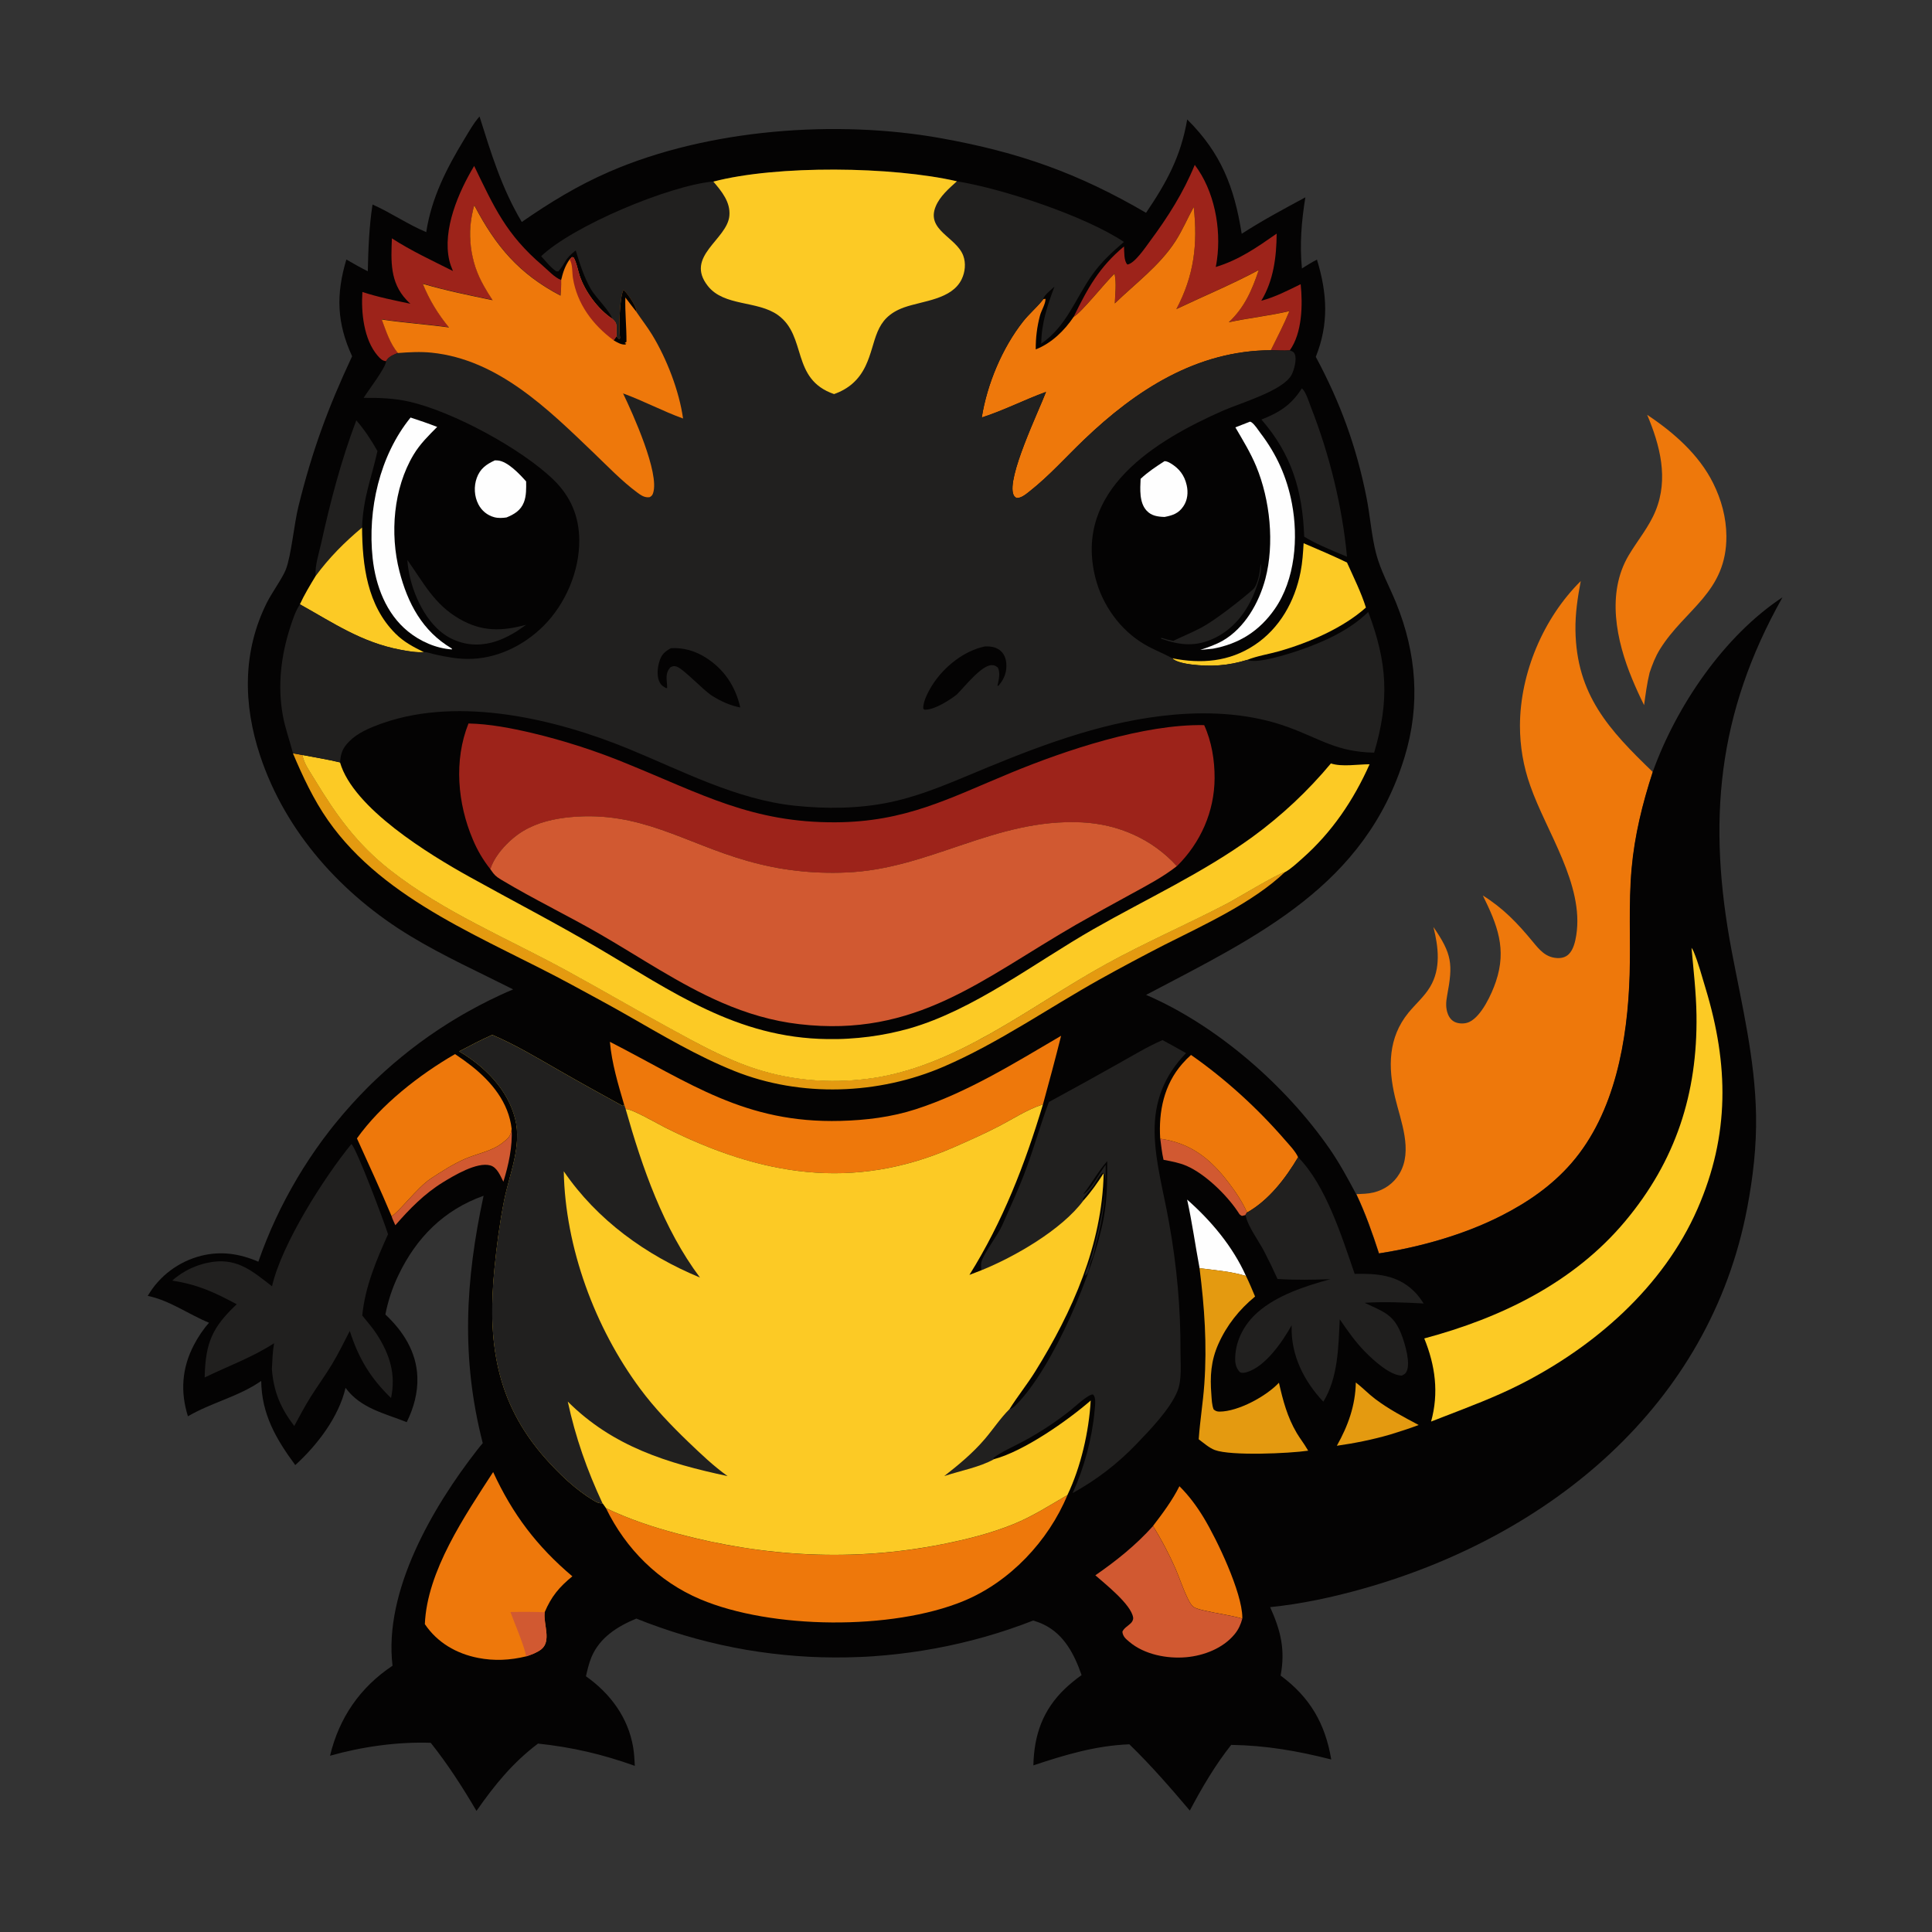 <?xml version="1.0" encoding="UTF-8"?>
<svg id="_x2014_ÎÓÈ_x5F_1" xmlns="http://www.w3.org/2000/svg" version="1.1" viewBox="0 0 4000 4000">
  <rect x="0" y="0" width="4000" height="4000" fill="#333333" stroke="none"/>
  <!-- Generator: Adobe Illustrator 29.2.1, SVG Export Plug-In . SVG Version: 2.1.0 Build 116)  -->
  <defs>
    <style>
      .st0 {
        fill: #21201f;
      }

      .st1 {
        fill: #9d231a;
      }

      .st2 {
        fill: #d15931;
      }

      .st3 {
        display: none;
      }

      .st3, .st4 {
        fill: #fefefe;
      }

      .st5 {
        fill: #e49a10;
      }

      .st6 {
        fill: #ee780b;
      }

      .st7 {
        fill: #040303;
      }

      .st8 {
        fill: #fcca25;
      }
    </style>
  </defs>
  <path class="st3" d="M0,0h4000v4000H0V0Z"/>
  <path class="st6" d="M3410.2,858.8c54.4,36.1,107.3,82.3,136.7,141.5,17,34.1,27.1,71.2,27.4,109.4.8,116.8-85.7,151.1-137.5,234.4-9.6,15.5-15.7,31.4-21.5,48.7-5.4,22.1-8.3,44.6-11.4,67.1-8.9-17.8-17.1-35.8-24.7-54.2-32.9-79.3-53.7-177.7-7.1-256.1,18.5-31.1,41.9-58.4,55.7-92.3,27.1-66.5,9.1-135.3-17.6-198.7Z"/>
  <path class="st6" d="M3069.7,1853.8c42.4,26.4,72,57.4,103.5,95.6,13.9,16.9,26.6,32.5,49.9,34.1,9.3.6,18.1-1.3,24.9-8,9.7-9.6,13.4-26.1,15.5-39.3,16.5-104.6-62.4-214.9-95.2-309.3-3.6-10-6.7-20.1-9.4-30.4-2.7-10.2-4.9-20.6-6.7-31-1.8-10.4-3.1-21-4-31.5-.9-10.6-1.3-21.1-1.3-31.7.3-108.6,48.4-222.7,125.9-299.3-6.4,33.5-11.5,67.3-11,101.5,1.9,134.3,70,207,160.2,293.9-21.3,65.4-37.5,131.1-43.6,199.7-6.5,73.6-1.8,146.8-4.1,220.4-4.1,133.9-30.1,285.4-120.5,389.5-40.7,46.8-90.6,81.2-145.5,109-77.2,39.2-167.6,64.7-253.1,77.9-13.6-41.9-27.9-82.6-46.8-122.5,11.7-.6,24-.7,35.4-3.5,22.6-5.5,41.8-19,53.7-39.1,28.3-47.9,2.4-108.8-9.2-157.9-14.8-62.4-14.5-123.6,27.9-175.4,14.6-17.8,32.6-33.2,44.5-53,23-38,17.4-83.4,7-124.3,38.8,56.3,40.7,76.8,28.4,142.2-2.4,12.9-3.3,25.6,1.6,38.1,2.9,7.4,7.9,13.8,15.4,16.9,8.8,3.6,20.7,3.5,29.3-.7,25.1-12.1,46.1-57.9,54.6-83.2,23-67.8,3.1-117.6-27.1-178.8Z"/>
  <path class="st7" d="M992.9,241.5c24.2,76.8,45.9,148.4,87.4,218.1,58.3-40.5,116.8-76.2,182.1-104.4,203.7-88.1,469.5-108.1,686.7-68.9,160.8,29,282.8,72,423.7,154.3,43-63.7,71.9-116.4,85.2-193.3,70.3,69.7,97.6,140.6,112.8,236.7,43.1-27.8,86.7-51.1,131.8-75.4-8,49.3-12,97.2-7.1,147.2,10.2-6.3,20.3-12.9,31.1-18.3,21.3,69.6,25,132.8-2.4,201.3,50.5,94.1,83.9,185.2,104.8,290.2,7.7,38.5,10.4,79.7,20.2,117.5,9.1,34.9,27.7,68.2,41.3,101.7,42.3,104.4,50.6,211.1,17.5,319.3-81.5,266.5-304.5,370.9-532.6,491l-2.5,1.3c146.9,63.2,289.6,188.2,380.2,319.1,20.7,30,37.7,61.7,54.9,93.8,18.9,39.9,33.2,80.6,46.8,122.5,85.5-13.3,175.9-38.7,253.1-77.9,54.9-27.9,104.8-62.2,145.5-109,90.4-104.1,116.4-255.7,120.5-389.5,2.2-73.6-2.5-146.8,4.1-220.4,6.1-68.6,22.4-134.4,43.6-199.7,48.7-136,147.2-281.8,268.9-362.1-135.5,240.7-156,464.7-105.1,733.1,21.5,113.2,48.2,222.8,50.3,338.7,1.2,64.7-6.2,128.4-18.2,191.9-77.4,409.5-408.7,680.1-796.2,789.1-62.3,17.5-127.1,31.5-191.6,38,21.9,48.8,31.7,87.9,21.7,141.7,60.8,45,92.3,99.4,104.8,173.7-69.7-17.7-135-29.1-207.1-30.2-32.7,40.9-61.3,89.7-85.7,136-39.9-47.1-80.9-94.3-125.2-137.2-69.2,2.6-133.6,21.9-198.7,43.6,1.4-62.8,19.3-114.6,65.5-158.8,10.8-10.2,22.2-19.5,34.3-28.1-14.7-42.4-35.8-84-78.2-104.6-7-3.4-14.5-6.2-21.9-8.4-8.2,3.2-16.4,6.3-24.6,9.3-8.2,3-16.5,5.9-24.8,8.7-8.3,2.8-16.6,5.5-25,8.1-8.4,2.6-16.8,5.1-25.2,7.5-8.4,2.4-16.9,4.7-25.4,6.9-8.5,2.2-17,4.3-25.5,6.3-8.5,2-17.1,3.9-25.7,5.7-8.6,1.8-17.2,3.5-25.8,5.1-8.6,1.6-17.3,3.1-25.9,4.5-8.7,1.4-17.3,2.7-26,3.9-8.7,1.2-17.4,2.3-26.1,3.3-8.7,1-17.4,1.9-26.2,2.7-8.7.8-17.5,1.5-26.2,2.1-8.7.6-17.5,1.1-26.3,1.4-8.8.4-17.5.6-26.3.8-8.8.2-17.5.2-26.3.2s-17.5-.2-26.3-.4c-8.8-.2-17.5-.6-26.3-1-8.8-.5-17.5-1-26.2-1.7-8.7-.7-17.5-1.4-26.2-2.3-8.7-.9-17.4-1.8-26.1-2.9-8.7-1.1-17.4-2.2-26.1-3.5-8.7-1.3-17.3-2.7-26-4.1-8.6-1.5-17.3-3.1-25.9-4.8-8.6-1.7-17.2-3.5-25.8-5.4-8.6-1.9-17.1-3.9-25.6-6-8.5-2.1-17-4.3-25.5-6.6-8.5-2.3-16.9-4.7-25.3-7.2-8.4-2.5-16.8-5.1-25.1-7.8-8.3-2.7-16.7-5.5-24.9-8.4-8.3-2.9-16.5-5.9-24.7-8.9-8.2-3.1-16.4-6.3-24.5-9.5-39.1,16.2-75.6,39.1-92.7,79.5-5.4,12.8-8.4,26.5-11.6,39.9,50.4,35.6,87.5,85.4,97.8,147.3,2.1,12.6,2.8,25.5,3.4,38.2-66.9-24-129.8-38.6-200.4-46.1-52.5,39.6-90,85.8-127.4,139.4-28.8-49-59.3-96.5-94.7-141-68.6-2.4-142.8,8.1-208.5,26.8,18.7-78.3,62-141.6,129.4-186.4-18.6-154.2,83.1-328.7,175.5-447,3.6-4.7,7.4-9.3,11.3-13.8-45.1-175.4-36.2-336.3,1.7-512.2-82.1,29.2-139.4,86.8-176.5,164.8-6.2,12.9-11.5,26.1-16,39.6-4.5,13.6-8.1,27.3-10.8,41.4,36.9,34.6,64.3,77.4,66.2,129.3,1.2,32.8-7.6,64.4-22,93.6-46.4-18.4-95.7-28.7-126.7-71-14.1,60.5-58.5,118.5-104.1,159.9-39.9-54.2-69.6-105.3-70.5-174.2-47.4,32.9-102.7,44.5-151.7,73.2-16-50.8-12.5-99.6,12-147,8.6-16.6,19.2-32.7,31.7-46.7-42.5-17.4-81.4-46.3-126.9-55.6,1.5-2.6,3.1-5.1,4.7-7.6,1.6-2.5,3.3-4.9,5-7.3s3.5-4.8,5.4-7.1c1.9-2.3,3.8-4.6,5.8-6.8,2-2.2,4-4.4,6.1-6.5,2.1-2.1,4.2-4.2,6.4-6.2,2.2-2,4.4-4,6.7-5.8,2.3-1.9,4.6-3.7,7-5.5,2.4-1.8,4.8-3.5,7.2-5.1,2.5-1.7,5-3.3,7.5-4.8,2.5-1.5,5.1-3,7.7-4.4,2.6-1.4,5.3-2.7,7.9-4,2.7-1.3,5.4-2.5,8.1-3.6,2.7-1.1,5.5-2.2,8.3-3.2,2.8-1,5.6-1.9,8.4-2.8,2.8-.9,5.7-1.6,8.6-2.4,41.4-10.2,79.6-4.3,118.2,12.3,2.6-7.5,5.3-15,8.1-22.4,2.8-7.4,5.7-14.8,8.7-22.2,3-7.4,6.1-14.7,9.2-22,3.2-7.3,6.4-14.5,9.8-21.7,3.4-7.2,6.8-14.4,10.3-21.5,3.5-7.1,7.2-14.2,10.9-21.2,3.7-7,7.5-14,11.4-20.9,3.9-6.9,7.9-13.8,11.9-20.7,4.1-6.8,8.2-13.6,12.4-20.4,4.2-6.7,8.5-13.4,12.9-20,4.4-6.6,8.9-13.2,13.4-19.7,4.6-6.5,9.2-13,13.9-19.4,4.7-6.4,9.5-12.7,14.4-19,4.9-6.3,9.8-12.5,14.9-18.6,5-6.2,10.1-12.2,15.3-18.3,5.2-6,10.4-12,15.8-17.9,5.3-5.9,10.7-11.7,16.2-17.5,5.5-5.8,11-11.4,16.6-17.1,5.6-5.6,11.3-11.2,17.1-16.6,5.8-5.5,11.6-10.9,17.5-16.2,5.9-5.3,11.9-10.6,17.9-15.8,6-5.2,12.1-10.3,18.3-15.3,6.2-5,12.4-10,18.6-14.9,6.3-4.9,12.6-9.7,19-14.4,6.4-4.7,12.9-9.4,19.4-13.9,6.5-4.6,13.1-9,19.7-13.4,6.6-4.4,13.3-8.7,20-12.9,6.7-4.2,13.5-8.4,20.4-12.4,6.8-4.1,13.7-8,20.7-11.9,6.9-3.9,13.9-7.7,20.9-11.4,7-3.7,14.1-7.3,21.2-10.9,7.1-3.5,14.3-7,21.5-10.3,9.6-4.5,19.4-8.9,29.2-13-71.1-35.9-143.8-68.7-212.1-110-141.8-85.6-258.9-214.7-311.7-373.7-35.3-106.3-36.8-215.9,14.2-317.5,10-19.9,32.1-50.5,38.9-67.8,11.3-29,17.2-94.8,26.1-130.6,28.5-115.5,61-203.9,111.2-311.2-31.6-68.8-33.7-127.3-11.9-200.3,14.6,8.4,29.2,16.8,44.4,24.3.9-45.4,2.8-93.4,9.8-138.2,38.2,17,72.9,41.2,111.2,57.2,10.6-70.4,42.2-132.3,78.8-192.4,9.5-15.6,19.2-33.2,31.4-46.9Z"/>
  <path class="st0" d="M2609.8,1167.3c3.5,13.6-3.5,33.8-7.9,46.9-15.2,45.1-43.4,85.7-87.2,106.8-37.9,18.3-70.8,15.5-109.8,1.6l-1.3-.7,1-1.3c8.1,2.6,16.1,4.7,24.5,6.3,19.1-9.4,39.3-17.4,58-27.4,29.3-15.7,80.5-55.9,106.8-78.9,10.8-9.4,15.3-39.4,15.9-53.4Z"/>
  <path class="st2" d="M2402.1,2357.6c63.4,8.9,104.5,41.8,142.5,92.1,13.9,18.3,28.3,39.6,37.3,60.7-1.5,1.9-2.8,3.2-3.6,5.4l-7.1,1.6c-2.6-1.3-4.3-2.4-5.9-4.9-1.2-1.8-2.3-3.6-3.5-5.3-23.1-34.1-66.7-76.6-104.9-93.3-15.5-6.7-31.4-9.5-47.9-12.6-3.4-14.2-4.8-29.3-6.8-43.8Z"/>
  <path class="st2" d="M1059.3,2337.1c2,36.6-6.3,74.7-17.1,109.5-6.2-11.9-12.8-29.7-27-33.7-27.6-7.9-75.8,21.2-98.4,35.1-38.2,23.5-69,55-98.3,88.7-2.6-6.1-5.9-12.4-7.8-18.7,14.6-7.6,53.3-59.3,80.7-77.5,22.7-15,45.8-29.9,70.8-40.9,24.2-10.7,55.4-16,76.4-32.1,13-10,18.7-13.8,20.7-30.3Z"/>
  <path class="st4" d="M2457.8,2483.6c49.8,43.9,94.5,97.1,121.9,158.2-30.7-9.4-64.4-12-96.1-16.1-8.9-47.3-15.4-95.1-25.8-142.1Z"/>
  <path class="st4" d="M2411,954.7c4.8.3,8.6,2.1,12.6,4.5,17.8,10.7,28.7,24.8,33.3,45.3,3.4,15,1.9,30.8-6.8,43.7-10,14.9-22.4,18.9-39,22.1-14.1-.5-27.2-2.2-37.2-13.1-15.5-16.9-13.3-44.6-12.4-65.8,14.9-14.1,32.3-25.6,49.5-36.6Z"/>
  <path class="st0" d="M843.6,1159.7c33.6,47,55.1,91.4,107.7,121.7,46.6,26.8,87.6,25.8,138.1,12.1l-19.3,13.4c-23.3,14.2-46.1,24.8-73.6,27.1-1.9.2-3.9.3-5.8.4-1.9,0-3.9,0-5.8,0-1.9,0-3.9,0-5.8-.2-1.9-.1-3.9-.3-5.8-.5-1.9-.2-3.8-.5-5.8-.8-1.9-.3-3.8-.7-5.7-1.1-1.9-.4-3.8-.9-5.6-1.4-1.9-.5-3.7-1.1-5.6-1.7-1.8-.6-3.7-1.2-5.5-1.9-1.8-.7-3.6-1.4-5.4-2.2-1.8-.8-3.5-1.6-5.3-2.5-1.7-.9-3.4-1.8-5.1-2.7-1.7-1-3.3-2-5-3-1.6-1-3.2-2.1-4.8-3.2-1.6-1.1-3.1-2.3-4.7-3.5-1.5-1.2-3-2.4-4.5-3.7-38.9-33.7-63.6-95.9-66.9-146.3Z"/>
  <path class="st5" d="M2807.1,2862.3c13.7,10.4,25.9,23.4,39.8,33.9,28.2,21.4,59.2,37.5,90.3,54.1-19.3,7.4-39,13.5-58.8,19.7-36,10.5-73.5,18-110.6,23.3,23.3-41.5,38.3-83.1,39.3-131Z"/>
  <path class="st4" d="M1024.7,953.1c1.8,0,3.5,0,5.3.2,20.9,1.3,46.1,28.7,59.3,43.4.2,14.1.6,29.8-4.6,43.2-6.6,16.9-20,24.9-35.9,31.4-8.3,1.3-17.5,1.7-25.6-.5-14.4-3.9-26-13.5-32.8-26.7-8.6-16.6-9.6-37.2-3.3-54.6,6.9-19.2,19.9-28.4,37.6-36.4Z"/>
  <path class="st0" d="M737.7,870.3c16.9,19.4,31.2,41.2,43.8,63.6-13,58.4-29.4,95-31.9,158.2-36.4,30.4-67.9,62-96.1,100.3-1.9-21,6.8-46.7,11.4-67.4,19.3-87.5,41.1-170.8,72.8-254.8Z"/>
  <path class="st4" d="M2588.1,873c1,.4,2.1.7,3,1.3,6.7,4.6,13.7,15.9,18.6,22.4,33.5,43.9,54.8,91.3,65.1,145.7,13.5,71.1,6.8,157.5-35.6,218.5-31.8,45.7-73.9,72.2-128.3,82.2l-25.9,2.5c16.1-5.5,31.9-10.7,46.7-19.2,45.4-26.2,75-78.6,88.1-128,19.2-72.9,9.8-163.7-19-233-11.7-28.2-27.7-54.2-43.1-80.6l30.3-11.8Z"/>
  <path class="st8" d="M749.6,1092.1c.6,78.7,10.6,161.2,69.1,219.6,17.6,17.6,37,27.7,59,38.5-15.5,1.2-33.3-1.9-48.6-4.8-80.6-15.2-138.7-55.3-208.3-94.1,9.4-20.4,21.1-39.7,32.7-58.8,28.2-38.3,59.7-69.9,96.1-100.3Z"/>
  <path class="st4" d="M850.1,864.5c18.6,6,36.8,12.3,55,19.4-18,18.2-35.5,35.2-48.8,57.4-41.9,69.8-49.3,163.8-29.3,241.6,17,66.1,47.6,123.7,107.5,159.2l1.1.9v1.6c-32.9-2.2-65.6-16.7-90.9-37.3-45.4-36.9-67.1-94.8-73.2-151.6-10.7-100.2,14.2-212.1,78.6-291.3Z"/>
  <path class="st6" d="M2441.9,3077.1c19.8,19.6,35.9,41.5,50.3,65.2,27.4,45.2,79.5,154.5,79.9,206.4v2.4c-25.6-7.3-52.1-10.4-77.9-16.5-6.8-1.6-18.8-4-24-8.4-5.4-4.5-9.4-13.2-12.4-19.5-9.1-18.9-15.6-39.3-23.9-58.6-13.5-30.7-29.1-60.3-46.7-88.8,19.7-25.7,40.2-53.2,54.7-82.3Z"/>
  <path class="st0" d="M2695.2,804.2c.5.3,1,.6,1.4,1,7.4,7,13.7,28,17.7,38.1,38.2,97.7,64.7,204.8,74.5,309.3-17.9-7.1-35.4-14.8-52.9-22.7-12.4-5.7-24.1-11.7-35.7-18.8-3.4-94.9-25.8-170.4-88.6-242.5,37-14.4,62.1-30.3,83.6-64.4Z"/>
  <path class="st8" d="M2699,1124.7c30,12.7,60.4,25.8,89.8,39.9,13.6,30.4,29.2,61.5,39.2,93.3-47.9,42.7-118,72.7-179.5,90.3-21.4,6.1-45.5,9.7-66,17.9-39.4,12.2-75.7,14.7-116.6,9.6-9.8-1.2-32.7-5-38.7-12.8,60.1,11.9,117.7,7.3,169.9-27.2,52.5-34.7,83.7-90.8,95.6-151.6,3.9-19.6,5.1-39.5,6.3-59.4Z"/>
  <path class="st5" d="M2483.6,2625.6c31.7,4.1,65.4,6.7,96.1,16.1,6.8,14,12.8,28.2,18.8,42.6-32.9,27.1-58.6,59.3-76,98.3-15.5,34.8-17.5,67.1-14.5,104.7.8,10.3.9,21.1,4.7,30.8,4.1,3.4,7.2,4.5,12.5,4.5,38.5-.3,96.4-31.7,122.7-59.8,8.4,37.1,17.4,71.2,36.9,104.2,6.8,11.4,15.1,21.9,21.7,33.3l1.9,3.2c-38.9,5.7-159.6,11.2-193.3-1.4-11.7-4.4-23.3-14.8-33.3-22.2,2.6-38,8.9-75.9,11.6-114.1,5.8-82,.4-158.9-9.9-240.2Z"/>
  <path class="st2" d="M2387.2,3159.4c17.6,28.5,33.2,58.1,46.7,88.8,8.3,19.3,14.8,39.7,23.9,58.6,3,6.3,7.1,15,12.4,19.5,5.2,4.4,17.2,6.8,24,8.4,25.8,6.1,52.4,9.2,77.9,16.5-3.4,12.2-7.9,22.5-16,32.3-23.9,29.1-63.4,44.3-100.1,47.6-39.7,3.5-86.7-5.5-117.8-31.8-7.3-6.1-13.6-11.2-14.4-21.1,3.6-7.9,11.3-11.5,17.3-17.4,3.2-3.2,5.6-7.4,4.9-12.1-4.3-27.2-58.3-69.6-78.2-87.2,43.9-30.4,83.6-62.2,119.5-102.1Z"/>
  <path class="st1" d="M981.6,343.4c41.6,85.9,66.2,141.9,141.4,206.1,11.6,9.9,24.7,24.7,38.9,30.4.3,10.9-.3,21.4-1.2,32.2-86-45-134.4-102.4-178.5-186.8-1,3.5-1.9,6.9-2.8,10.4-.8,3.5-1.6,7-2.2,10.6-.7,3.5-1.2,7.1-1.7,10.7-.5,3.6-.9,7.1-1.2,10.7-.3,3.6-.5,7.2-.6,10.8-.1,3.6-.1,7.2,0,10.8,0,3.6.2,7.2.5,10.8s.6,7.2,1,10.7c.4,3.6.9,7.1,1.6,10.7.6,3.5,1.3,7.1,2.1,10.6.8,3.5,1.7,7,2.6,10.5,1,3.5,2,6.9,3.1,10.3,1.1,3.4,2.4,6.8,3.7,10.1,1.3,3.4,2.7,6.7,4.2,10,1.5,3.3,3,6.5,4.7,9.7,1.6,3.2,3.3,6.4,5.1,9.5,5.6,9.9,11.7,19.7,18,29.2-48.7-10-96.9-19.8-144.6-33.9,13.7,33.4,31.3,62.4,54.2,90.3-46.3-6.4-93.3-9.5-139.3-16.4,9,23.5,17,49.9,33.6,69.3-9.3,4.1-19.8,7.5-24.7,17.1-7.8-.4-12.7-5.7-17.6-11.4-28.8-33.3-34.5-90-31.6-131.9,32.4,10.7,66,17.3,99.4,24.4-2.8-2.5-5.5-5.1-8.1-7.9-34.5-36.8-32.1-80.9-30.2-127.5,40,25.9,83.9,46.2,126.4,67.6-3-7.1-5.9-14.6-7.6-22.1-14.6-64.1,19.4-142,51.6-195.6Z"/>
  <path class="st1" d="M2327.1,510.5c.7,10.3-.5,30,7.1,37.2,15.4-2.3,38.1-36.8,47.2-49,36.7-49.5,68.8-100.1,92.2-157.3,40.5,53.3,55.1,130.9,46,196.5-.7,5-1.5,10-2.5,14.9,48.6-14.9,84.9-40.4,126.1-69.1-.4,48.2-6.4,96.9-31.8,138.9,28.9-7.6,54.8-21.2,81.5-34.2,4.4,42,3.3,101.2-22.6,137-13,.8-26.2,0-39.2-.4,13.3-27,27-53.3,38.5-81.1-41.6,9.9-83.9,14.1-125.6,23.1,33-30.9,47.9-66.2,62.1-108.1-55.4,29.7-113.8,53.9-170.6,80.9,36.8-69.6,44.3-134.2,36-211.5-12.8,23.4-23,47.9-37.6,70.5-32.7,50.8-82.7,87.5-125.7,129.1.7-21.1,3.5-40.8-.5-61.7-20.8,19.8-67.1,79.2-84.6,89.4,28.8-58.8,52.7-102.7,104-145.3Z"/>
  <path class="st6" d="M2465.8,2184.1c71,49.5,137.5,110.2,194.2,175.6,9.3,10.8,21.8,23.4,27.6,36.2-26.1,43.9-60.4,88.9-105.7,114.5-9-21.2-23.4-42.4-37.3-60.7-38-50.3-79.1-83.2-142.5-92.1-3.6-56.3,7.8-112.2,46-155.5,5.5-6.3,11.5-12.4,17.7-17.9Z"/>
  <path class="st5" d="M606.4,1559.7l20.1,3.6c2,16.6,16.4,36,25.1,50.3,44.4,73.6,87.4,133.5,155.9,187.3,110.8,87.2,242,140.9,364.9,208,72,39.3,142.9,80.7,214.9,120.1,57.8,31.7,115.5,64,178.6,84.1,74.2,23.7,151,29.8,228.3,20.5,184.1-22.2,338-150.8,496.1-237.8,81.5-44.8,166.9-82.1,249.4-124.8,20.8-10.8,106.4-63.1,120.8-65.6-66.5,63.5-168.7,109.9-250.3,151.1-45,23.1-89.6,46.9-133.8,71.5-107.1,59.9-209.6,131.6-322.4,180.3-135.3,58.4-296.1,64.1-433.3,9.2-77.2-30.9-150.8-74.8-222.9-116-37.1-21.2-74.9-41.4-112.5-61.8-175-95.4-387.8-172.1-506.2-341.3-30-42.9-52.2-90.6-72.6-138.6Z"/>
  <path class="st6" d="M942.1,2182.4c11.8,7.8,23.2,16,34.3,24.7,41.6,32.9,76.8,75.8,82.9,130-2,16.5-7.7,20.3-20.7,30.3-21,16.1-52.2,21.4-76.4,32.1-24.9,11-48.1,25.9-70.8,40.9-27.5,18.2-66.2,70-80.7,77.5-22.7-54.1-47.5-107.5-71.7-161,49.7-69.8,129.2-131.8,203.1-174.5Z"/>
  <path class="st6" d="M879.6,3362.8c4.4-110.1,83-224.8,141.4-315.1,40.2,87.3,90.6,153.9,164,215.9-27.2,22.2-43.6,41.9-57.3,74.3,0,.7-.2,1.4-.2,2-2.2,23.4,14.3,57.7-6.8,74.7-8.4,6.7-21.1,11.4-31.3,14.7-33.2,8.1-65.9,9.8-99.6,3.2-44.9-8.8-84.4-31.6-110.2-69.9Z"/>
  <path class="st2" d="M1056.8,3337.5c23.6-.6,47.2-.5,70.9.5,0,.7-.2,1.4-.2,2-2.2,23.4,14.3,57.7-6.8,74.7-8.4,6.7-21.1,11.4-31.3,14.7-4.1-22.8-24-68-32.6-92Z"/>
  <path class="st0" d="M2581.9,2510.4c45.4-25.7,79.6-70.6,105.7-114.5,57.7,58.2,90.5,164.8,117.1,241.5,46.2-.9,87.7,1.9,122.6,35.7,7.9,7.6,14.2,16.4,20.2,25.6-41-2.2-81.2-3.9-122.2-1.4,40.4,19.3,61.3,23.9,77.7,69.5,6.3,17.6,17.4,54.5,9.4,72.2-2.4,5.3-5.1,6.6-10.2,9-23.9,0-58.3-31.5-74.5-47.8-20.6-20.6-37.6-44.8-53.9-68.8-2.8,56.9-3.2,120.5-34,170.7-39.9-42.4-67-95.8-65.6-155.3v-3c-18.5,33.4-54.7,86.7-94,97.4-4.5,1.2-8.7,1.8-13.1-.1-8.7-9.8-10.3-19.2-9.7-32.1,1.6-35.7,19.5-68.2,45.9-91.6,40.7-36,99.5-54.8,151-69-36.8,1.3-72.6,1.9-109.3-.4-8.9-19.7-18.3-39.1-28.2-58.2-9.9-18.8-33.6-52-37.1-70.7-.2-1.1-.7-2-1.1-3.1.8-2.3,2.1-3.6,3.6-5.4Z"/>
  <path class="st6" d="M1262.8,2157c166.2,85.1,279.4,169,477.4,163.7,52.8-1.4,105.3-7.8,155.7-24.1,106.5-34.4,204.9-95.8,301-152.1-11.9,47.6-24.6,94.9-37.6,142.2-.6.2-1.2.4-1.8.5-30.9,9.9-61.2,29.9-90.1,44.9-30.6,15.8-62.1,29.9-93.6,43.6-208.2,91-399.3,58.1-596.8-41.3-13.3-6.7-71.6-40.5-81.6-38l-3.1-8.9c-12.6-42.8-25.6-85.9-29.6-130.5Z"/>
  <path class="st6" d="M1254.7,3122.6c48.1,22.9,97.4,39.2,148.8,53,179.5,48,363.6,58.1,546.2,21.9,50.7-10,101.5-22.6,149.5-42.2,39.1-15.9,74.4-38.9,110.8-59.9-39.5,95.3-119.4,180-215.2,219.4-147.6,60.8-397.6,58.6-544.9-3.7-86.5-36.6-154.3-104.2-195.3-188.6Z"/>
  <path class="st0" d="M727.7,2368.6c12.2,13.3,67.1,159.8,75.7,186.7-24.4,54.1-47.5,108.7-53.4,168.3,10.2,13,21,24.7,30,38.7,27,41.9,40,82.9,29.6,132.2-42.7-41.4-67.4-82.5-85.4-138.9-11.9,22.9-23.2,46.4-36.5,68.4-13.9,23.1-29.9,45-44.3,67.8-12.3,19.6-23.2,40.2-34.2,60.6-28.3-37.2-42.5-70.7-46.3-117.4.9-18,1.4-36.2,4.6-54-45.2,29.4-95.5,47.4-143.7,70.9,0-.8,0-1.5,0-2.3,1.8-70,16-101.9,66.3-149.3-47.4-25.3-80.1-40.5-133.5-49,2.9-2.6,5.9-5.1,9-7.4,3.1-2.4,6.3-4.6,9.5-6.8,3.3-2.1,6.6-4.1,10-6,3.4-1.9,6.9-3.7,10.4-5.3,3.5-1.6,7.1-3.1,10.8-4.5,3.6-1.4,7.3-2.6,11.1-3.7,3.7-1.1,7.5-2.1,11.3-2.9,3.8-.8,7.6-1.5,11.5-2.1,53-7.4,83.9,20.5,123,50.5,20-87.6,107.4-224.8,164.3-294.5Z"/>
  <path class="st8" d="M3502.2,1962.5c1.6,2.3,3,4.5,4.1,7.1,10.3,24.8,17.3,51.6,25.1,77.3,47.6,157.3,50.2,302.6-16.9,455.9-71,162.2-213.8,286.3-369.7,364.8-50.7,25.5-104,45.4-156.9,65.9l-25,9.7c16.4-59.3,8.7-116-14.1-172.1,158.3-42.3,309.2-115.1,415.9-242.6,104.8-125.2,150-264.6,147.7-427.1-.7-46.4-6.2-92.8-10.3-139Z"/>
  <path class="st6" d="M2308.2,628.1c43-41.6,93-78.3,125.7-129.1,14.5-22.6,24.8-47.1,37.6-70.5,8.4,77.3.8,141.8-36,211.5,56.8-27,115.2-51.2,170.6-80.9-14.2,41.9-29.1,77.1-62.1,108.1,41.7-9,84-13.3,125.6-23.1-11.5,27.9-25.2,54.1-38.5,81.1-154,.9-279.3,82.5-386.8,185.3-37.1,35.5-71.9,74.7-112.2,106.5-7.4,5.8-18.1,15.2-28,14-2.9-2.4-4.2-2.9-5.8-6.5-14.9-34.5,52-172.7,67.3-213-44.8,16.3-87.7,38.5-133,53,10.9-68.9,42.3-144,85.6-198.9,12.2-15.5,27.5-28.3,39.8-43.5l2.3-2.9,4.3-.5c.4,10.1-8.8,24.4-11.5,34.9-3,11.4-5.3,22.9-6.7,34.6-1.5,11.7-2.1,23.4-2,35.2,32.6-12.8,59.2-38.7,78.6-67.5,17.5-10.2,63.8-69.6,84.6-89.4,4.1,20.9,1.2,40.6.5,61.7Z"/>
  <path class="st8" d="M626.5,1563.2c25.7,5,52,9.1,77.5,15.3,27.2,94.7,184.6,190.6,268.4,237.1,87.8,48.8,176.6,94.7,263.3,145.6,156,91.4,288.6,187.8,477.6,190.1,14.4.2,28.7,0,43.1-.9,14.3-.8,28.6-2.2,42.9-4,14.2-1.9,28.4-4.2,42.5-7.1,14.1-2.9,28-6.3,41.8-10.2,133.2-38.4,259.7-136.6,380.4-205.5,110.2-62.9,226.5-116.2,329.5-191.1,15-10.9,29.6-22.3,43.9-34.2,14.3-11.8,28.2-24.1,41.8-36.8,13.5-12.7,26.7-25.8,39.4-39.3,12.7-13.5,25.1-27.4,36.9-41.6,22.7,7.6,56,1.7,80.1,1.7-33.1,74.3-77.9,140.8-139.3,195-10.6,9.3-23.6,21.8-35.9,28.4-14.4,2.5-100,54.8-120.8,65.6-82.5,42.8-168,80-249.4,124.8-158.1,86.9-312,215.5-496.1,237.8-77.2,9.3-154,3.3-228.3-20.5-63-20.2-120.8-52.5-178.6-84.1-72-39.4-142.9-80.8-214.9-120.1-122.9-67.1-254.1-120.9-364.9-208-68.5-53.8-111.5-113.7-155.9-187.3-8.6-14.3-23.1-33.7-25.1-50.3Z"/>
  <path class="st0" d="M2406.7,2153.3c16.4,8.8,32.7,17.9,48.9,27.1-44.8,46-66,99.1-65.1,163.7.8,61.9,19.2,125.5,29.7,186.3,8.1,44.4,14.2,89,18.2,134,4,44.9,5.9,90,5.7,135.1,0,24.9,3.1,57.3-6.3,80.6-15.1,37.5-57.4,81-85.7,110.5-39.1,40.6-82,73.3-131.3,100.7,23.8-52.2,40.2-113,45.4-170,.8-8.5,2.9-22.9-.7-30.7-.8-1.8-1.6-2.4-2.8-3.6-10.5,0-37.9,26.2-46.9,33.3-15.3,12.1-31.1,23.5-47.4,34.2-16.3,10.7-33,20.6-50.2,29.8-19.8,10.8-43.9,20.8-61.6,34.3l1.7,2.5c-29.9,16.8-70.2,23.9-103,35,30.1-23.5,58.9-47.5,83.9-76.6,17-19.9,32.5-43.5,51-61.8,16.5-26.6,36.4-51.2,53.1-77.8,77-123.8,138.9-262.9,141.9-410.8-12.8,20.1-26,38.9-42,56.6-44.8,60.6-143.2,117-211.6,144.5-.3-5.3-1-12.1.3-17.3,4.2-17.4,33.7-54.8,43.4-76.8,17.1-38.8,35.4-78.1,49.9-117.9,16.5-45.2,29.6-91.6,46.4-136.6,48.4-26.2,96.5-52.8,144.4-79.8,29.8-16.6,59.6-34.9,90.9-48.4Z"/>
  <path class="st7" d="M2289.1,2411.7c-13.2,17.6-28.5,48.5-45.5,60.8v-1.1c17-21.8,30.4-46.8,48.8-67.4,0,39.5,0,78.1-7.2,117.2-20.3,109.7-104.1,309.8-182.2,388.1-3.8,3.9-6.8,6-12,8-.3.1-.6.2-.9.4,16.5-26.6,36.4-51.2,53.1-77.8,77-123.8,138.9-262.9,141.9-410.8-12.8,20.1-26,38.9-42,56.6l-1.2-3.5c5.7-7.3,11.2-14.6,17.4-21.4,8.9-9.6,13.4-24.2,23.2-32.5l3.3.3c12.4,27.9-18.8,155.6-31.1,188.2-2.8,7.4-8.6,16.7-8.1,24.6,5.4-3.8,7.2-9.1,8.3-15.4,1.2-7,2.3-11.8,5.4-18.4,5.2-10.7,6.2-22.6,9.3-34,16.6-61.3,19.8-98.7,19.6-161.9Z"/>
  <path class="st1" d="M969.8,1497.9c43.6.8,89.1,9.7,131.4,19.6,33.8,8,67.1,17.4,100.2,28.1,33,10.7,65.6,22.6,97.6,35.9,154.1,62.7,258.8,121.9,430.6,121,145.3-.8,234.5-49.3,363.5-102.6,114.2-47.1,275.5-101,400-98.6,15.5,33.9,21.8,72.9,21.6,110-.4,69.2-29,133.5-78,182-51-56.2-121.4-86.9-196.8-90.6-180.1-8.7-315.5,97.2-488.6,103.8-17.1.8-34.3.8-51.4.2-17.1-.6-34.2-1.9-51.2-3.9-17-2-33.9-4.7-50.8-8-16.8-3.4-33.5-7.4-49.9-12.1-129.4-36.6-221.2-104.3-366.2-90.9-34,3.1-68.2,10.8-97.8,28.4-4.6,2.7-9.1,5.7-13.4,8.9-5.1,3.8-10,7.8-14.7,12.2-17,15.7-33.6,36.1-40.7,58.2-7.4-9.3-14.1-19-20.2-29.3-6-10.2-11.3-20.8-15.9-31.8-31.9-74.7-39.7-164.2-9.2-240.4Z"/>
  <path class="st2" d="M1015.1,1799.4c7.2-22.2,23.8-42.6,40.7-58.2,4.7-4.3,9.6-8.4,14.7-12.2,4.3-3.2,8.8-6.2,13.4-8.9,29.6-17.6,63.8-25.3,97.8-28.4,145-13.4,236.7,54.4,366.2,90.9,16.5,4.7,33.1,8.7,49.9,12.1,16.8,3.4,33.7,6,50.8,8,17,2,34.1,3.3,51.2,3.9,17.1.6,34.3.6,51.4-.2,173.2-6.5,308.6-112.5,488.6-103.8,75.4,3.7,145.8,34.4,196.8,90.6-29.4,23.1-62.4,40.1-95.1,58.1-38.4,20.8-76.5,42-114.4,63.6-193.9,111.9-330.2,233.8-572.4,205.5-56.1-6.5-108.9-22.3-160.5-44.7-88.2-38.3-169.2-93.9-252.4-141.9-66.7-38.5-136.6-72-202.5-111.5-7-4.2-12.8-7.7-17.9-14.2-2.2-2.8-4.3-5.8-6.3-8.7Z"/>
  <path class="st8" d="M950.7,2176.7c22.6-11.8,45.1-23.8,68.5-34.1,48.4,20.6,94.6,48.6,140.2,74.7,43,24.7,86.3,48.5,129.7,72.4l3.2-2.2,3.1,8.9c9.9-2.5,68.3,31.4,81.6,38,197.5,99.3,388.5,132.3,596.8,41.3,31.5-13.8,63.1-27.8,93.6-43.6,28.9-15,59.2-34.9,90.1-44.9.6-.2,1.2-.4,1.8-.5-37.6,124.9-82.9,241.9-152.2,352.8l24.3-9.4c68.4-27.5,166.8-83.9,211.6-144.5,16-17.7,29.2-36.6,42-56.6-3,147.9-64.8,287-141.9,410.8-16.6,26.7-36.6,51.3-53.1,77.8-18.5,18.3-34,41.9-51,61.8-24.9,29.1-53.8,53.1-83.9,76.6,32.7-11,73.1-18.2,103-35,61.7-16.4,152.2-79.7,200.1-121.4-3.6,64.1-20.3,137.3-48.2,195.7-36.4,21.1-71.8,44-110.8,59.9-48,19.6-98.8,32.2-149.5,42.2-182.7,36.1-366.7,26.1-546.2-21.9-51.4-13.7-100.7-30-148.8-53l-7-9.9c-7.6,0-11.9-2-18.4-5.9-37.2-22.3-70.7-54.3-99.5-86.7-104.2-117.3-120.7-243.7-106-393.9,4.6-47,10.8-94.3,20-140.6,11-55.2,37.2-112.8,22.7-169.6-15.4-60.6-63.4-108.5-115.9-139.2Z"/>
  <path class="st0" d="M950.7,2176.7c22.6-11.8,45.1-23.8,68.5-34.1,48.4,20.6,94.6,48.6,140.2,74.7,43,24.7,86.3,48.5,129.7,72.4l3.2-2.2,3.1,8.9c34,120.3,78,247.6,153.8,348.6-112.1-46.4-212.9-119-282-220,3,157.8,64.4,324,158.2,450.3,29.3,39.5,63.7,75.4,99.1,109.5,25.8,24.7,52.8,50.6,81.9,71.3-124.8-26.7-237.3-61-330.9-154.3,16,74.2,39.9,142.1,72,210.8-7.6,0-11.9-2-18.4-5.9-37.2-22.3-70.7-54.3-99.5-86.7-104.2-117.3-120.7-243.7-106-393.9,4.6-47,10.8-94.3,20-140.6,11-55.2,37.2-112.8,22.7-169.6-15.4-60.6-63.4-108.5-115.9-139.2Z"/>
  <path class="st0" d="M1476.9,376c131.9-34.6,370.5-31.5,504.3-.7,95.6,15.6,265.7,72.1,345.8,125.6-24.3,20.7-47.3,42-65.8,68.2-35.1,49.7-52.9,106.4-105.4,142.3.3-42.1,12.7-78.8,27.3-118-5.6,5.5-21.8,18.2-23.1,25.1l.4.5-2.3,2.9c-12.3,15.3-27.6,28.1-39.8,43.5-43.3,54.9-74.7,130-85.6,198.9,45.3-14.6,88.2-36.7,133-53-15.3,40.3-82.2,178.5-67.3,213,1.5,3.6,2.9,4.1,5.8,6.5,9.9,1.2,20.6-8.2,28-14,40.3-31.8,75.1-71,112.2-106.5,107.4-102.8,232.7-184.5,386.8-185.3,13,.4,26.2,1.2,39.2.4,5,2.2,8.1,2.5,10.4,8,4.5,10.7-1.7,33.5-7,43.1-18.2,32.8-105,57.6-141.4,73.6-140.8,62-310.2,164.9-264.5,346.1,14.2,56.4,51.3,108.3,101.6,137.8,18.7,11,38.9,18.6,57.9,28.9,6,7.7,28.9,11.5,38.7,12.8,41,5.1,77.2,2.7,116.6-9.6,19.4,9.5,88.8-13.3,109-20.3,50.4-17.4,102.5-41.1,141.1-78.8,39.7,104.7,44.2,183.3,12.2,291.3-77-1.6-109-27.4-177.3-52.6-75.5-27.8-158.3-33-237.7-26-134.7,11.9-260.3,57.6-384.5,108.7-66.2,27.2-131.8,57.5-202.2,72.4-64.1,13.6-133,14.2-198.2,7.3-120.9-12.9-232.8-72.1-343.7-117.7-150.5-61.8-348.3-108.7-507.6-53.7-2.1.7-4.2,1.5-6.3,2.2-22.4,8.2-46.6,18.4-63.8,35.4-13.8,13.7-18.6,25-19.5,44.1-25.5-6.1-51.8-10.3-77.5-15.3l-20.1-3.6c-6.7-25.8-15.9-50.7-20.8-77-11.7-62.8-3.9-126.2,15.9-186.5,4.9-14.9,10.5-31.9,19.4-44.9,69.6,38.8,127.7,78.9,208.3,94.1,15.3,2.9,33,6.1,48.6,4.8,7.6.2,17.1,3.8,24.7,5.4,21.4,4.6,42.4,8.6,64.4,8.8,59.5.8,116.6-26.8,158.3-68.4,45.4-45.3,74.4-113.2,73.9-177.5-.3-49-17.7-90.2-52.7-124.4-66.5-64.8-208.1-141.2-298.3-162.1-31.9-7.4-62.8-8.3-95.4-8.1,8.9-14.6,46.7-63.4,46.5-76.2,4.9-9.6,15.5-13.1,24.7-17.1-16.6-19.4-24.7-45.8-33.6-69.3,46,6.9,93,10,139.3,16.4-22.9-27.9-40.6-56.9-54.2-90.3,47.7,14,95.9,23.8,144.6,33.9-6.4-9.5-12.4-19.2-18-29.2-1.8-3.1-3.5-6.3-5.1-9.5-1.6-3.2-3.2-6.4-4.7-9.7-1.5-3.3-2.9-6.6-4.2-10-1.3-3.4-2.5-6.7-3.7-10.1-1.1-3.4-2.2-6.9-3.1-10.3-1-3.5-1.8-7-2.6-10.5-.8-3.5-1.5-7-2.1-10.6-.6-3.5-1.1-7.1-1.6-10.7-.4-3.6-.8-7.1-1-10.7s-.4-7.2-.5-10.8c0-3.6,0-7.2,0-10.8.1-3.6.3-7.2.6-10.8.3-3.6.7-7.2,1.2-10.7.5-3.6,1-7.1,1.7-10.7.7-3.5,1.4-7.1,2.2-10.6.8-3.5,1.7-7,2.8-10.4,44.1,84.4,92.5,141.8,178.5,186.8.9-10.8,1.5-21.3,1.2-32.2,3.8-15.9,7.9-29.1,17.5-42.7l4.8-4.9,3.5.7c6.4,11.3,8.3,25.1,12.4,37.5,11.1,33.1,38,69.8,67,89-2.3-12.7-34.8-45-43.7-60.6-14.4-25.5-22.8-52.2-31.3-80.1-24,18.5-20.1,24.9-35.9,43.3h-4.3c-11.9-8-21.7-20.8-31.4-31.4,66.8-63.2,263.9-145.8,356.4-154.7Z"/>
  <path class="st7" d="M1389.1,1342c26.4-1.5,50.5,5.7,72.6,19.8,38,24.2,61.1,59.6,71,103-21.4-4.3-39.2-12.4-57.7-23.8-19.1-11.8-59.7-56.4-74.4-61-5.6-1.8-7.3-.7-12.4,1.4-12.5,13.4-6.9,27.1-6.9,43.1h-2.6c-5.4-3.1-9.5-5.6-12.6-11.2-6.5-11.7-5.1-29.1-1.6-41.5,4.4-15.8,10.4-22,24.5-29.8Z"/>
  <path class="st7" d="M2039,1338.3c10.8-.4,21.6.9,30.6,7.5,8.6,6.4,12.9,16.6,13.8,27.1,1.5,17.5-3.7,31.7-14.6,45-1.9,2.4-.8,1.8-3.6,2,2.3-12.5,6.5-25.7.8-37.7-4.4-3.5-6.7-5-12.5-5.1-21.5-.2-56.9,45.4-72.8,61.1-14.8,11.4-45,30.8-64.2,31.1-3.6,0-2.2.4-5-2.3-.9-15.3,12.4-39.2,20.8-51.8,23.8-35.9,64.1-68,106.8-76.8Z"/>
  <path class="st6" d="M982.1,425.4c44.1,84.4,92.5,141.8,178.5,186.8.9-10.8,1.5-21.3,1.2-32.2,3.8-15.9,7.9-29.1,17.5-42.7l4.8-4.9,3.5.7c6.4,11.3,8.3,25.1,12.4,37.5,11.1,33.1,38,69.8,67,89,5.4,5,8.9,7.7,9.2,15.7.2,6.9,0,13.8.3,20.8,1.7,3,2.9,4.5,5.7,6.4l1.6-2.3c-3-18.4-1-84.4,6.8-99.6,2,1.4,2.7,1.8,4.5,3.9,7.5,8.6,23.2,30.9,22.9,41.8,10.5,15.6,22.3,30.7,32.1,46.7,30.2,49.5,56.1,116.3,64.1,173.5-42.2-15.3-82-36.6-124.2-52,19.8,41.2,76.2,165.4,62.1,206.6-1.5,4.4-3.1,5.9-6.9,8.2-10.3,1.6-18-3.7-26-9.7-31.9-23.6-61.5-54.6-90.2-82.1-94.6-90.7-197.9-193.1-335.2-207.3-23.3-2.4-46.5-1.1-69.9.7-16.6-19.4-24.7-45.8-33.6-69.3,46,6.9,93,10,139.3,16.4-22.9-27.9-40.6-56.9-54.2-90.3,47.7,14,95.9,23.8,144.6,33.9-6.4-9.5-12.4-19.2-18-29.2-1.8-3.1-3.5-6.3-5.1-9.5-1.6-3.2-3.2-6.4-4.7-9.7-1.5-3.3-2.9-6.6-4.2-10-1.3-3.4-2.5-6.7-3.7-10.1-1.1-3.4-2.2-6.9-3.1-10.3-1-3.5-1.8-7-2.6-10.5-.8-3.5-1.5-7-2.1-10.6-.6-3.5-1.1-7.1-1.6-10.7-.4-3.6-.8-7.1-1-10.7s-.4-7.2-.5-10.8c0-3.6,0-7.2,0-10.8.1-3.6.3-7.2.6-10.8.3-3.6.7-7.2,1.2-10.7.5-3.6,1-7.1,1.7-10.7.7-3.5,1.4-7.1,2.2-10.6.8-3.5,1.7-7,2.8-10.4Z"/>
  <path class="st7" d="M1276.5,695.9c1.7,3,2.9,4.5,5.7,6.4l1.6-2.3c-3-18.4-1-84.4,6.8-99.6,2,1.4,2.7,1.8,4.5,3.9,7.5,8.6,23.2,30.9,22.9,41.8-7.8-10-15.7-20-23.3-30.2-.9,30.8,2.6,61.3,2.3,91.9l-3.3,2.1.7,1.5,2.3-.7-1.5,2.6c-8.9.9-17.3-4.4-24.8-8.7l6-8.6Z"/>
  <path class="st1" d="M1179.4,537.2l4.8-4.9,3.5.7c6.4,11.3,8.3,25.1,12.4,37.5,11.1,33.1,38,69.8,67,89,5.4,5,8.9,7.7,9.2,15.7.2,6.9,0,13.8.3,20.8l-6,8.6c-43.1-31.6-76.1-75.5-84.5-129.5-1.8-11.6-.3-28.1-6.7-37.8Z"/>
  <path class="st8" d="M1476.9,376c131.9-34.6,370.5-31.5,504.3-.7-16.5,15-35.2,30.9-43.9,52-20.5,49.4,42.6,63.5,57,102,5.8,15.5,3.9,34.1-3.3,48.9-20.4,42-80,44.4-119,58.2-64.3,22.9-56.2,71.6-80.1,121.6-13.8,28.7-35,47.3-65.1,57.9-90-31.1-55.3-119.8-116.2-163.6-42.4-30.4-111.3-17.5-145-60.1-48.8-61.6,40.2-96,44.5-145.6,2.5-28.2-16-50.5-33.1-70.5Z"/>
</svg>